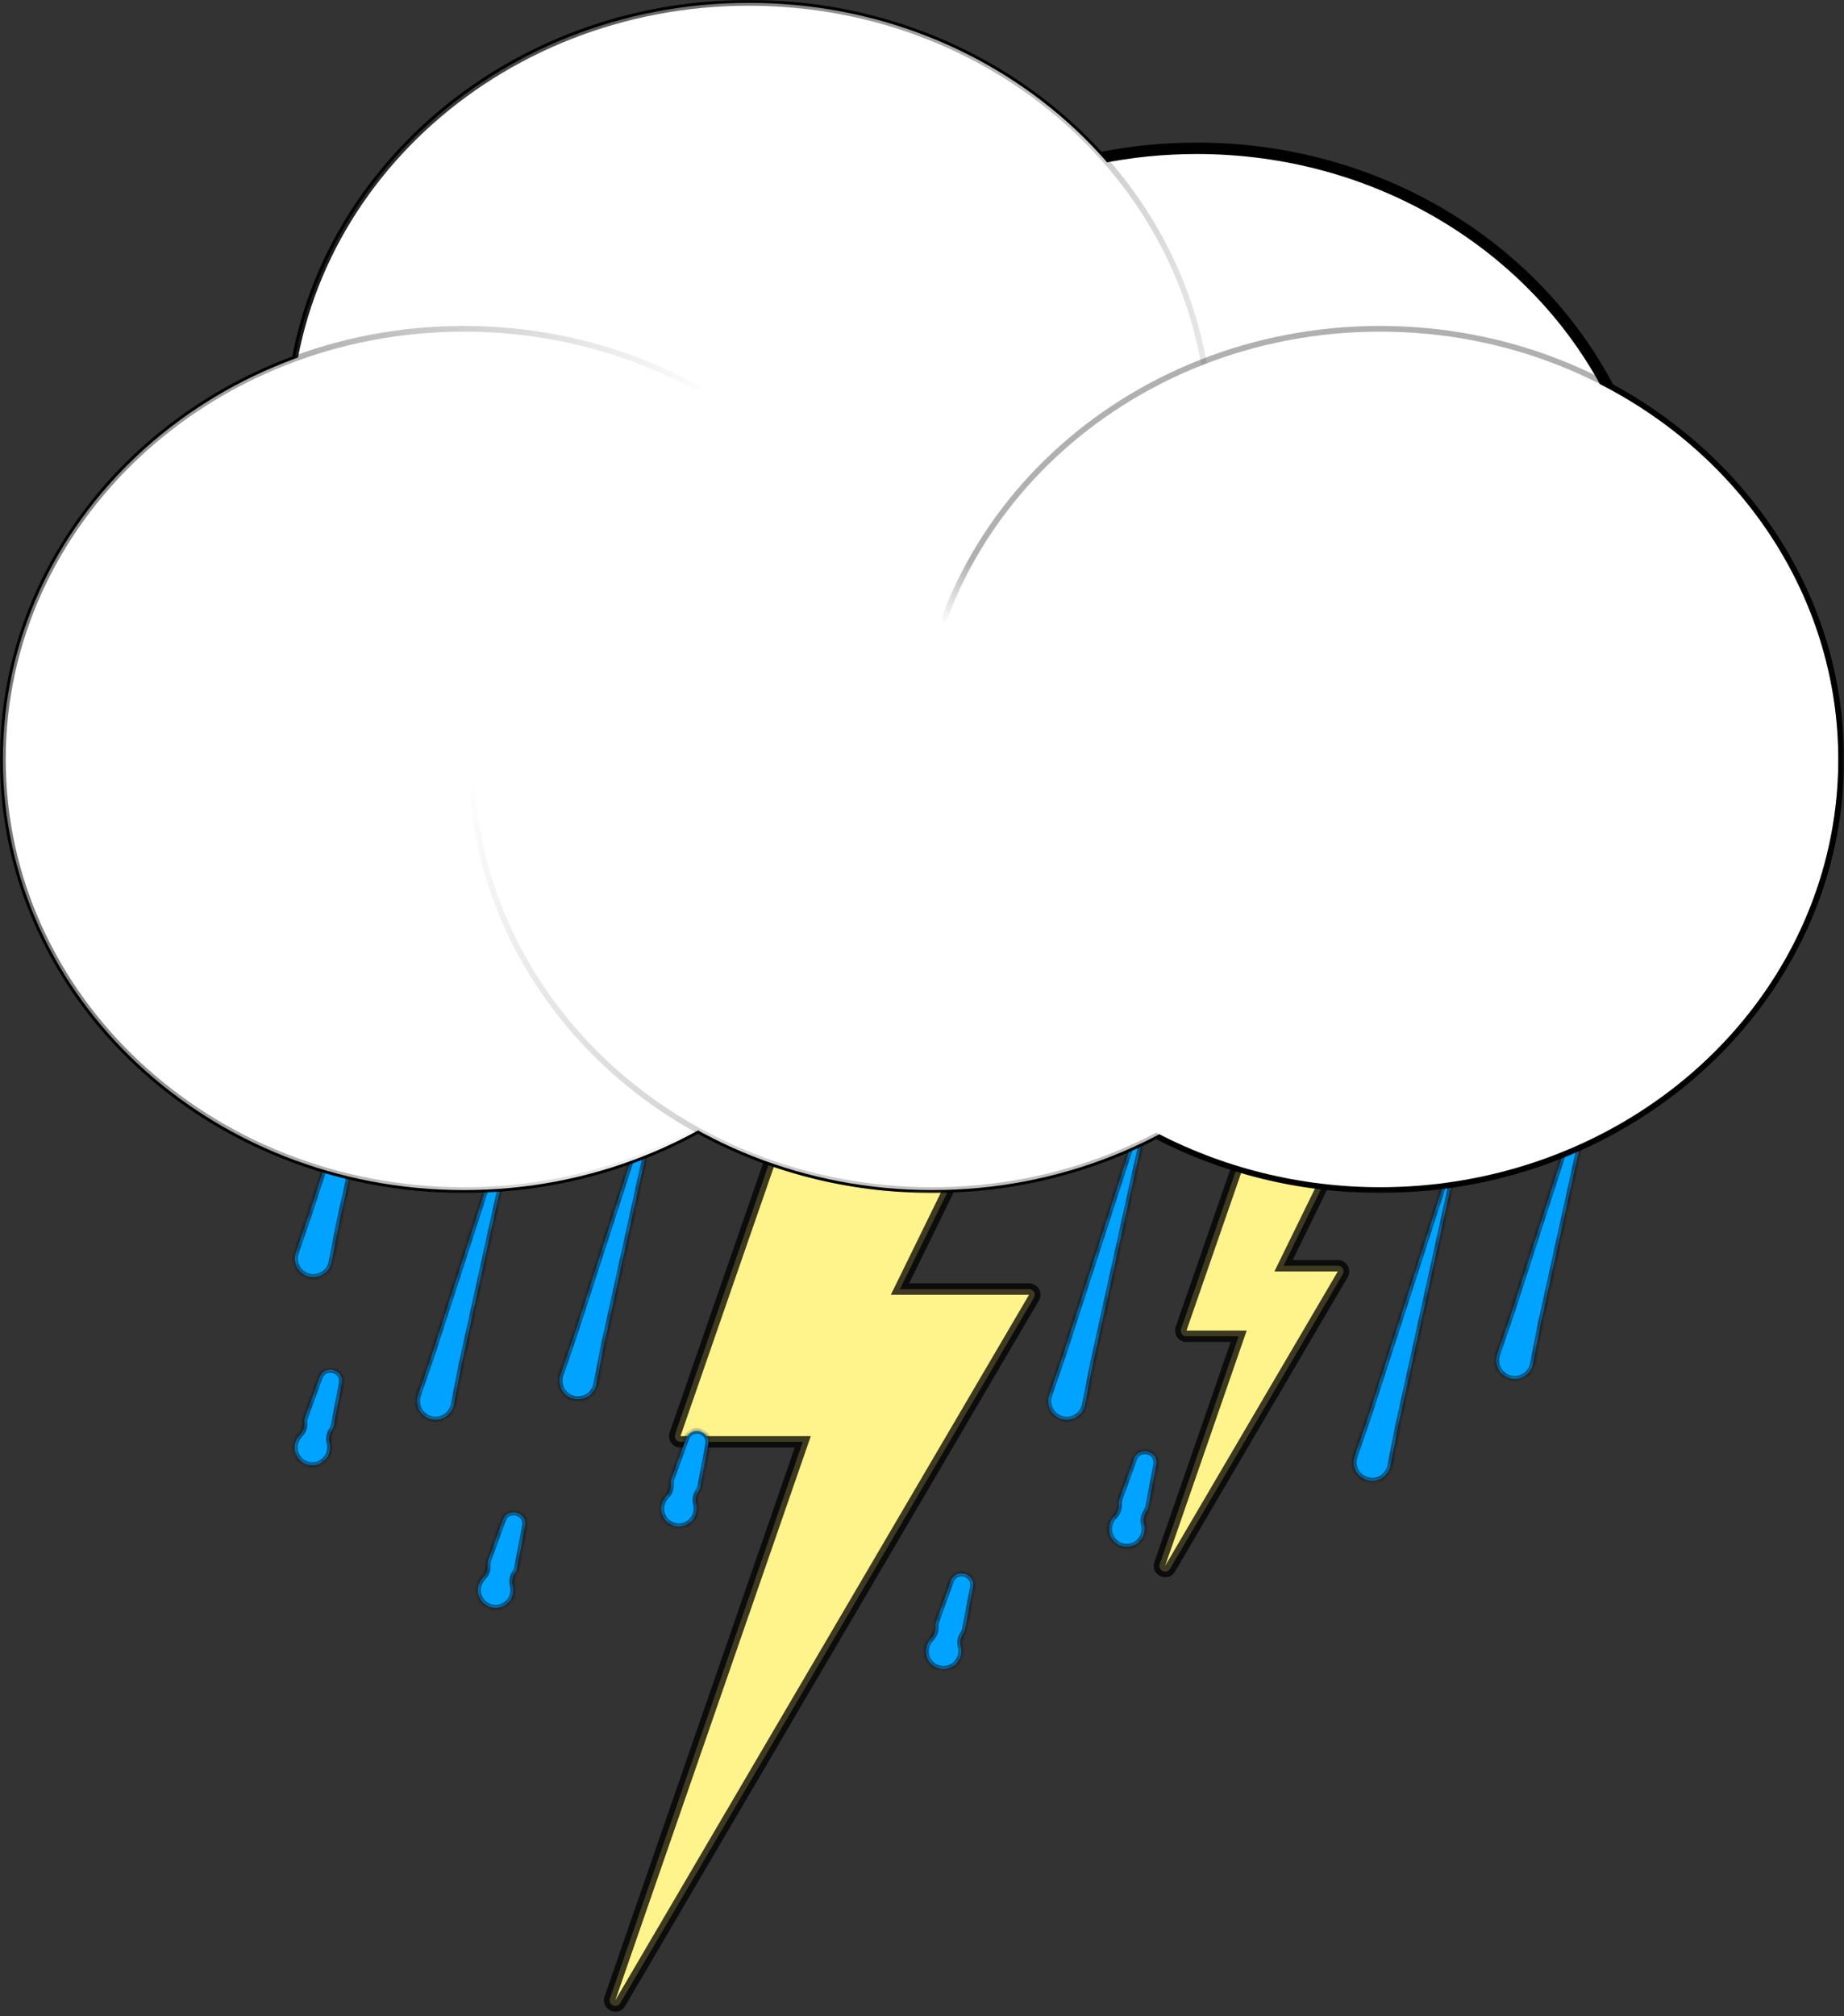 <svg width="323" height="353" viewBox="0 0 323 353" fill="none" xmlns="http://www.w3.org/2000/svg">
<rect x="0" y="0" width="323" height="353" fill="#333333" stroke="none"/>
<mask id="path-1-outside-1_38_995" maskUnits="userSpaceOnUse" x="201.088" y="192.6" width="38" height="84" fill="black">
<rect fill="white" x="201.088" y="192.6" width="38" height="84"/>
<path fill-rule="evenodd" clip-rule="evenodd" d="M221.14 193.6C220.714 193.6 220.334 193.87 220.195 194.272L206.884 232.638C206.659 233.288 207.141 233.966 207.829 233.966H216.968L203.15 273.825C202.754 274.967 204.346 275.701 204.957 274.659L235.197 223.115C235.588 222.448 235.107 221.609 234.334 221.609L224.833 221.609L237.846 195.04C238.172 194.375 237.688 193.6 236.948 193.6H221.14Z"/>
</mask>
<path fill-rule="evenodd" clip-rule="evenodd" d="M221.14 193.6C220.714 193.6 220.334 193.87 220.195 194.272L206.884 232.638C206.659 233.288 207.141 233.966 207.829 233.966H216.968L203.15 273.825C202.754 274.967 204.346 275.701 204.957 274.659L235.197 223.115C235.588 222.448 235.107 221.609 234.334 221.609L224.833 221.609L237.846 195.04C238.172 194.375 237.688 193.6 236.948 193.6H221.14Z" fill="#FFF48C"/>
<path d="M220.195 194.272L221.14 194.6L221.14 194.6L220.195 194.272ZM206.884 232.638L207.829 232.966L207.829 232.966L206.884 232.638ZM216.968 233.966L217.913 234.293L218.373 232.966H216.968V233.966ZM203.15 273.825L202.205 273.498L202.205 273.498L203.15 273.825ZM204.957 274.659L204.095 274.153L204.095 274.153L204.957 274.659ZM235.197 223.115L234.334 222.609L234.334 222.609L235.197 223.115ZM234.334 221.609L234.334 222.609H234.334V221.609ZM224.833 221.609L223.935 221.169L223.23 222.609L224.833 222.609L224.833 221.609ZM237.846 195.04L236.948 194.6L236.948 194.6L237.846 195.04ZM221.14 194.6L221.14 194.6V192.6C220.288 192.6 219.529 193.14 219.25 193.944L221.14 194.6ZM207.829 232.966L221.14 194.6L219.25 193.944L205.939 232.31L207.829 232.966ZM207.829 232.966L207.829 232.966L205.939 232.31C205.489 233.61 206.454 234.966 207.829 234.966V232.966ZM216.968 232.966H207.829V234.966H216.968V232.966ZM204.095 274.153L217.913 234.293L216.023 233.638L202.205 273.498L204.095 274.153ZM204.095 274.153C204.087 274.166 204.082 274.173 204.08 274.175C204.077 274.178 204.078 274.177 204.081 274.175C204.084 274.173 204.088 274.17 204.093 274.167C204.099 274.164 204.104 274.163 204.109 274.161C204.118 274.159 204.121 274.16 204.117 274.16C204.113 274.159 204.105 274.158 204.095 274.153C204.085 274.149 204.079 274.143 204.076 274.141C204.073 274.138 204.076 274.14 204.08 274.148C204.082 274.152 204.084 274.158 204.085 274.163C204.087 274.169 204.087 274.174 204.088 274.178C204.088 274.182 204.087 274.182 204.088 274.179C204.088 274.176 204.09 274.167 204.095 274.153L202.205 273.498C201.414 275.781 204.597 277.249 205.82 275.165L204.095 274.153ZM234.334 222.609L204.095 274.153L205.82 275.165L236.059 223.621L234.334 222.609ZM234.334 222.609L234.334 222.609L236.059 223.621C236.841 222.288 235.88 220.609 234.334 220.609V222.609ZM224.833 222.609L234.334 222.609L234.334 220.609L224.833 220.609L224.833 222.609ZM236.948 194.6L223.935 221.169L225.731 222.049L238.744 195.48L236.948 194.6ZM236.948 194.6L236.948 194.6L238.744 195.48C239.395 194.151 238.428 192.6 236.948 192.6V194.6ZM221.14 194.6H236.948V192.6H221.14V194.6Z" fill="black" fill-opacity="0.76" mask="url(#path-1-outside-1_38_995)"/>
<mask id="path-3-outside-2_38_995" maskUnits="userSpaceOnUse" x="104.78" y="164.067" width="83" height="189" fill="black">
<rect fill="white" x="104.78" y="164.067" width="83" height="189"/>
<path fill-rule="evenodd" clip-rule="evenodd" d="M148.82 165.067C148.394 165.067 148.015 165.336 147.875 165.739L118.253 251.122C118.027 251.772 118.51 252.45 119.197 252.45H140.619L106.842 349.882C106.447 351.023 108.038 351.757 108.65 350.715L181.109 227.206C181.5 226.539 181.019 225.7 180.246 225.7L157.644 225.7L186.637 166.507C186.962 165.842 186.479 165.067 185.739 165.067H148.82Z"/>
</mask>
<path fill-rule="evenodd" clip-rule="evenodd" d="M148.82 165.067C148.394 165.067 148.015 165.336 147.875 165.739L118.253 251.122C118.027 251.772 118.51 252.45 119.197 252.45H140.619L106.842 349.882C106.447 351.023 108.038 351.757 108.65 350.715L181.109 227.206C181.5 226.539 181.019 225.7 180.246 225.7L157.644 225.7L186.637 166.507C186.962 165.842 186.479 165.067 185.739 165.067H148.82Z" fill="#FFF48C"/>
<path d="M147.875 165.739L146.931 165.411L146.931 165.411L147.875 165.739ZM118.253 251.122L119.197 251.45L119.197 251.45L118.253 251.122ZM140.619 252.45L141.563 252.778L142.024 251.45H140.619V252.45ZM106.842 349.882L105.897 349.554L105.897 349.554L106.842 349.882ZM108.65 350.715L107.787 350.209L107.787 350.209L108.65 350.715ZM181.109 227.206L180.246 226.7L180.246 226.7L181.109 227.206ZM180.246 225.7L180.246 226.7H180.246V225.7ZM157.644 225.7L156.746 225.26L156.041 226.7L157.644 226.7L157.644 225.7ZM186.637 166.507L187.535 166.946L187.535 166.946L186.637 166.507ZM148.82 166.067L148.82 166.067V164.067C147.968 164.067 147.21 164.606 146.931 165.411L148.82 166.067ZM119.197 251.45L148.82 166.067L146.931 165.411L117.308 250.794L119.197 251.45ZM119.197 251.45L119.197 251.45L117.308 250.794C116.857 252.094 117.822 253.45 119.197 253.45V251.45ZM140.619 251.45H119.197V253.45H140.619V251.45ZM107.787 350.209L141.563 252.778L139.674 252.122L105.897 349.554L107.787 350.209ZM107.787 350.209C107.779 350.222 107.774 350.229 107.772 350.232C107.77 350.234 107.77 350.233 107.773 350.231C107.776 350.229 107.78 350.226 107.786 350.223C107.791 350.221 107.796 350.219 107.801 350.218C107.81 350.215 107.813 350.216 107.809 350.216C107.805 350.215 107.797 350.214 107.787 350.209C107.777 350.205 107.771 350.2 107.768 350.197C107.765 350.194 107.768 350.196 107.772 350.204C107.774 350.209 107.776 350.214 107.777 350.219C107.779 350.225 107.78 350.23 107.78 350.234C107.78 350.238 107.78 350.239 107.78 350.235C107.781 350.232 107.782 350.223 107.787 350.209L105.897 349.554C105.106 351.837 108.29 353.305 109.512 351.221L107.787 350.209ZM180.246 226.7L107.787 350.209L109.512 351.221L181.971 227.712L180.246 226.7ZM180.246 226.7L180.246 226.7L181.971 227.712C182.753 226.379 181.792 224.7 180.246 224.7V226.7ZM157.644 226.7L180.246 226.7L180.246 224.7L157.644 224.7L157.644 226.7ZM185.739 166.067L156.746 225.26L158.542 226.14L187.535 166.946L185.739 166.067ZM185.739 166.067L185.739 166.067L187.535 166.946C188.186 165.618 187.218 164.067 185.739 164.067V166.067ZM148.82 166.067H185.739V164.067H148.82V166.067Z" fill="black" fill-opacity="0.76" mask="url(#path-3-outside-2_38_995)"/>
<mask id="path-5-inside-3_38_995" fill="white">
<path fill-rule="evenodd" clip-rule="evenodd" d="M75.824 236.733L92.982 183.787L81.006 238.14C80.985 238.237 80.958 238.333 80.927 238.425L79.468 245.933C79.11 247.773 77.267 248.925 75.457 248.44C73.646 247.954 72.626 246.036 73.236 244.264L75.789 236.85C75.8 236.811 75.812 236.772 75.824 236.733Z"/>
</mask>
<path fill-rule="evenodd" clip-rule="evenodd" d="M75.824 236.733L92.982 183.787L81.006 238.14C80.985 238.237 80.958 238.333 80.927 238.425L79.468 245.933C79.11 247.773 77.267 248.925 75.457 248.44C73.646 247.954 72.626 246.036 73.236 244.264L75.789 236.85C75.8 236.811 75.812 236.772 75.824 236.733Z" fill="#00A3FF"/>
<path d="M92.982 183.787L92.506 183.633L93.47 183.895L92.982 183.787ZM75.824 236.733L76.3 236.887L76.3 236.887L75.824 236.733ZM81.006 238.14L80.518 238.032L80.518 238.032L81.006 238.14ZM80.927 238.425L80.436 238.33L80.442 238.297L80.453 238.265L80.927 238.425ZM79.468 245.933L79.958 246.029L79.958 246.029L79.468 245.933ZM73.236 244.264L72.764 244.101L72.764 244.101L73.236 244.264ZM75.789 236.85L76.271 236.983L76.267 236.998L76.262 237.013L75.789 236.85ZM93.458 183.942L76.3 236.887L75.349 236.578L92.506 183.633L93.458 183.942ZM80.518 238.032L92.494 183.68L93.47 183.895L81.495 238.247L80.518 238.032ZM80.453 238.265C80.479 238.19 80.5 238.112 80.518 238.032L81.495 238.247C81.469 238.363 81.438 238.476 81.4 238.585L80.453 238.265ZM78.977 245.838L80.436 238.33L81.418 238.521L79.958 246.029L78.977 245.838ZM75.586 247.957C77.117 248.367 78.674 247.393 78.977 245.838L79.958 246.029C79.545 248.153 77.418 249.483 75.327 248.922L75.586 247.957ZM73.709 244.426C73.193 245.925 74.055 247.546 75.586 247.957L75.327 248.922C73.237 248.362 72.059 246.147 72.764 244.101L73.709 244.426ZM76.262 237.013L73.709 244.426L72.764 244.101L75.317 236.687L76.262 237.013ZM76.3 236.887C76.29 236.919 76.28 236.951 76.271 236.983L75.307 236.717C75.32 236.671 75.334 236.625 75.349 236.578L76.3 236.887Z" fill="black" fill-opacity="0.68" mask="url(#path-5-inside-3_38_995)"/>
<mask id="path-7-inside-4_38_995" fill="white">
<path fill-rule="evenodd" clip-rule="evenodd" d="M264.858 229.599L282.015 176.654L270.04 231.006C270.018 231.104 269.991 231.199 269.96 231.292L268.501 238.8C268.143 240.64 266.301 241.791 264.49 241.306C262.679 240.821 261.659 238.903 262.27 237.13L264.823 229.716C264.833 229.677 264.845 229.638 264.858 229.599Z"/>
</mask>
<path fill-rule="evenodd" clip-rule="evenodd" d="M264.858 229.599L282.015 176.654L270.04 231.006C270.018 231.104 269.991 231.199 269.96 231.292L268.501 238.8C268.143 240.64 266.301 241.791 264.49 241.306C262.679 240.821 261.659 238.903 262.27 237.13L264.823 229.716C264.833 229.677 264.845 229.638 264.858 229.599Z" fill="#00A3FF"/>
<path d="M282.015 176.654L281.54 176.5L282.504 176.762L282.015 176.654ZM264.858 229.599L264.382 229.445L264.382 229.445L264.858 229.599ZM270.04 231.006L269.551 230.899L269.551 230.899L270.04 231.006ZM269.96 231.292L269.469 231.197L269.476 231.164L269.486 231.132L269.96 231.292ZM268.501 238.8L268.01 238.704L268.01 238.704L268.501 238.8ZM262.27 237.13L262.742 237.293L262.742 237.293L262.27 237.13ZM264.823 229.716L265.305 229.849L265.3 229.864L265.295 229.879L264.823 229.716ZM282.491 176.808L265.333 229.753L264.382 229.445L281.54 176.5L282.491 176.808ZM269.551 230.899L281.527 176.546L282.504 176.762L270.528 231.114L269.551 230.899ZM269.486 231.132C269.512 231.056 269.534 230.979 269.551 230.899L270.528 231.114C270.502 231.229 270.471 231.342 270.434 231.452L269.486 231.132ZM268.01 238.704L269.469 231.197L270.451 231.387L268.992 238.895L268.01 238.704ZM264.619 240.823C266.15 241.233 267.708 240.26 268.01 238.704L268.992 238.895C268.579 241.02 266.451 242.349 264.361 241.789L264.619 240.823ZM262.742 237.293C262.227 238.791 263.089 240.413 264.619 240.823L264.361 241.789C262.27 241.229 261.092 239.014 261.797 236.967L262.742 237.293ZM265.295 229.879L262.742 237.293L261.797 236.967L264.35 229.554L265.295 229.879ZM265.333 229.753C265.323 229.785 265.313 229.817 265.305 229.849L264.341 229.584C264.353 229.537 264.367 229.491 264.382 229.445L265.333 229.753Z" fill="black" fill-opacity="0.68" mask="url(#path-7-inside-4_38_995)"/>
<mask id="path-9-inside-5_38_995" fill="white">
<path fill-rule="evenodd" clip-rule="evenodd" d="M54.424 211.766L71.582 158.821L59.606 213.173C59.585 213.271 59.558 213.366 59.527 213.459L58.068 220.967C57.71 222.807 55.867 223.958 54.057 223.473C52.246 222.988 51.226 221.069 51.836 219.297L54.389 211.884C54.4 211.844 54.412 211.805 54.424 211.766Z"/>
</mask>
<path fill-rule="evenodd" clip-rule="evenodd" d="M54.424 211.766L71.582 158.821L59.606 213.173C59.585 213.271 59.558 213.366 59.527 213.459L58.068 220.967C57.71 222.807 55.867 223.958 54.057 223.473C52.246 222.988 51.226 221.069 51.836 219.297L54.389 211.884C54.4 211.844 54.412 211.805 54.424 211.766Z" fill="#00A3FF"/>
<path d="M71.582 158.821L71.106 158.667L72.07 158.928L71.582 158.821ZM54.424 211.766L53.949 211.612L53.949 211.612L54.424 211.766ZM59.606 213.173L60.094 213.281L60.094 213.281L59.606 213.173ZM59.527 213.459L59.036 213.363L59.042 213.33L59.053 213.299L59.527 213.459ZM58.068 220.967L57.577 220.871L57.577 220.871L58.068 220.967ZM51.836 219.297L52.309 219.46L51.836 219.297ZM54.389 211.884L54.871 212.016L54.867 212.032L54.862 212.046L54.389 211.884ZM72.058 158.975L54.9 211.92L53.949 211.612L71.106 158.667L72.058 158.975ZM59.118 213.065L71.094 158.713L72.07 158.928L60.094 213.281L59.118 213.065ZM59.053 213.299C59.079 213.223 59.1 213.145 59.118 213.065L60.094 213.281C60.069 213.396 60.038 213.509 60.001 213.619L59.053 213.299ZM57.577 220.871L59.036 213.363L60.018 213.554L58.558 221.062L57.577 220.871ZM54.186 222.99C55.717 223.4 57.274 222.427 57.577 220.871L58.558 221.062C58.145 223.187 56.018 224.516 53.927 223.956L54.186 222.99ZM52.309 219.46C51.793 220.958 52.655 222.58 54.186 222.99L53.927 223.956C51.837 223.396 50.659 221.181 51.364 219.134L52.309 219.46ZM54.862 212.046L52.309 219.46L51.364 219.134L53.916 211.721L54.862 212.046ZM54.9 211.92C54.89 211.952 54.88 211.984 54.871 212.016L53.907 211.751C53.92 211.705 53.934 211.658 53.949 211.612L54.9 211.92Z" fill="black" fill-opacity="0.68" mask="url(#path-9-inside-5_38_995)"/>
<mask id="path-11-inside-6_38_995" fill="white">
<path fill-rule="evenodd" clip-rule="evenodd" d="M239.891 247.433L257.049 194.487L245.073 248.84C245.051 248.937 245.025 249.033 244.993 249.125L243.534 256.633C243.176 258.473 241.334 259.625 239.523 259.139C237.713 258.654 236.693 256.736 237.303 254.964L239.856 247.55C239.867 247.511 239.878 247.472 239.891 247.433Z"/>
</mask>
<path fill-rule="evenodd" clip-rule="evenodd" d="M239.891 247.433L257.049 194.487L245.073 248.84C245.051 248.937 245.025 249.033 244.993 249.125L243.534 256.633C243.176 258.473 241.334 259.625 239.523 259.139C237.713 258.654 236.693 256.736 237.303 254.964L239.856 247.55C239.867 247.511 239.878 247.472 239.891 247.433Z" fill="#00A3FF"/>
<path d="M257.049 194.487L256.573 194.333L257.537 194.595L257.049 194.487ZM239.891 247.433L240.367 247.587L240.367 247.587L239.891 247.433ZM245.073 248.84L245.561 248.947L245.561 248.947L245.073 248.84ZM244.993 249.125L244.503 249.03L244.509 248.997L244.52 248.965L244.993 249.125ZM243.534 256.633L244.025 256.729L243.534 256.633ZM237.303 254.964L236.83 254.801L236.83 254.801L237.303 254.964ZM239.856 247.55L240.338 247.683L240.334 247.698L240.329 247.713L239.856 247.55ZM257.524 194.642L240.367 247.587L239.415 247.278L256.573 194.333L257.524 194.642ZM244.585 248.732L256.56 194.38L257.537 194.595L245.561 248.947L244.585 248.732ZM244.52 248.965C244.545 248.89 244.567 248.812 244.585 248.732L245.561 248.947C245.536 249.063 245.504 249.176 245.467 249.285L244.52 248.965ZM243.043 256.538L244.503 249.03L245.484 249.221L244.025 256.729L243.043 256.538ZM239.653 258.656C241.183 259.067 242.741 258.093 243.043 256.538L244.025 256.729C243.612 258.853 241.485 260.183 239.394 259.622L239.653 258.656ZM237.776 255.126C237.26 256.625 238.122 258.246 239.653 258.656L239.394 259.622C237.303 259.062 236.126 256.847 236.83 254.801L237.776 255.126ZM240.329 247.713L237.776 255.126L236.83 254.801L239.383 247.387L240.329 247.713ZM240.367 247.587C240.356 247.619 240.347 247.651 240.338 247.683L239.374 247.417C239.387 247.371 239.4 247.325 239.415 247.278L240.367 247.587Z" fill="black" fill-opacity="0.68" mask="url(#path-11-inside-6_38_995)"/>
<mask id="path-13-inside-7_38_995" fill="white">
<path fill-rule="evenodd" clip-rule="evenodd" d="M186.391 236.733L203.549 183.787L191.573 238.14C191.551 238.237 191.525 238.333 191.493 238.425L190.034 245.933C189.676 247.773 187.834 248.925 186.023 248.44C184.213 247.954 183.193 246.036 183.803 244.264L186.356 236.85C186.367 236.811 186.378 236.772 186.391 236.733Z"/>
</mask>
<path fill-rule="evenodd" clip-rule="evenodd" d="M186.391 236.733L203.549 183.787L191.573 238.14C191.551 238.237 191.525 238.333 191.493 238.425L190.034 245.933C189.676 247.773 187.834 248.925 186.023 248.44C184.213 247.954 183.193 246.036 183.803 244.264L186.356 236.85C186.367 236.811 186.378 236.772 186.391 236.733Z" fill="#00A3FF"/>
<path d="M203.549 183.787L203.073 183.633L204.037 183.895L203.549 183.787ZM186.391 236.733L185.915 236.578L185.915 236.578L186.391 236.733ZM191.573 238.14L191.085 238.032L191.085 238.032L191.573 238.14ZM191.493 238.425L191.003 238.33L191.009 238.297L191.02 238.265L191.493 238.425ZM190.034 245.933L189.543 245.838L189.543 245.838L190.034 245.933ZM183.803 244.264L183.33 244.101L183.33 244.101L183.803 244.264ZM186.356 236.85L186.838 236.983L186.834 236.998L186.829 237.013L186.356 236.85ZM204.024 183.942L186.867 236.887L185.915 236.578L203.073 183.633L204.024 183.942ZM191.085 238.032L203.06 183.68L204.037 183.895L192.061 238.247L191.085 238.032ZM191.02 238.265C191.045 238.19 191.067 238.112 191.085 238.032L192.061 238.247C192.036 238.363 192.004 238.476 191.967 238.585L191.02 238.265ZM189.543 245.838L191.003 238.33L191.984 238.521L190.525 246.029L189.543 245.838ZM186.153 247.957C187.683 248.367 189.241 247.393 189.543 245.838L190.525 246.029C190.112 248.153 187.985 249.483 185.894 248.922L186.153 247.957ZM184.276 244.426C183.76 245.925 184.622 247.546 186.153 247.957L185.894 248.922C183.803 248.362 182.626 246.147 183.33 244.101L184.276 244.426ZM186.829 237.013L184.276 244.426L183.33 244.101L185.883 236.687L186.829 237.013ZM186.867 236.887C186.856 236.919 186.847 236.951 186.838 236.983L185.874 236.717C185.887 236.671 185.9 236.625 185.915 236.578L186.867 236.887Z" fill="black" fill-opacity="0.68" mask="url(#path-13-inside-7_38_995)"/>
<mask id="path-15-inside-8_38_995" fill="white">
<path fill-rule="evenodd" clip-rule="evenodd" d="M100.791 233.166L117.949 180.221L105.973 234.573C105.951 234.671 105.925 234.766 105.893 234.859L104.434 242.367C104.076 244.207 102.234 245.358 100.423 244.873C98.613 244.388 97.593 242.469 98.203 240.697L100.756 233.283C100.767 233.244 100.778 233.205 100.791 233.166Z"/>
</mask>
<path fill-rule="evenodd" clip-rule="evenodd" d="M100.791 233.166L117.949 180.221L105.973 234.573C105.951 234.671 105.925 234.766 105.893 234.859L104.434 242.367C104.076 244.207 102.234 245.358 100.423 244.873C98.613 244.388 97.593 242.469 98.203 240.697L100.756 233.283C100.767 233.244 100.778 233.205 100.791 233.166Z" fill="#00A3FF"/>
<path d="M117.949 180.221L117.473 180.067L118.437 180.328L117.949 180.221ZM100.791 233.166L100.315 233.012L100.315 233.012L100.791 233.166ZM105.973 234.573L105.485 234.465L105.485 234.465L105.973 234.573ZM105.893 234.859L105.403 234.763L105.409 234.73L105.42 234.699L105.893 234.859ZM104.434 242.367L104.925 242.462L104.925 242.462L104.434 242.367ZM98.203 240.697L98.676 240.86L98.676 240.86L98.203 240.697ZM100.756 233.283L101.238 233.416L101.234 233.431L101.229 233.446L100.756 233.283ZM118.424 180.375L101.267 233.32L100.315 233.012L117.473 180.067L118.424 180.375ZM105.485 234.465L117.46 180.113L118.437 180.328L106.461 234.681L105.485 234.465ZM105.42 234.699C105.445 234.623 105.467 234.545 105.485 234.465L106.461 234.681C106.436 234.796 106.404 234.909 106.367 235.019L105.42 234.699ZM103.943 242.271L105.403 234.763L106.384 234.954L104.925 242.462L103.943 242.271ZM100.553 244.39C102.083 244.8 103.641 243.827 103.943 242.271L104.925 242.462C104.512 244.587 102.385 245.916 100.294 245.356L100.553 244.39ZM98.676 240.86C98.16 242.358 99.022 243.98 100.553 244.39L100.294 245.356C98.203 244.796 97.026 242.581 97.73 240.534L98.676 240.86ZM101.229 233.446L98.676 240.86L97.73 240.534L100.283 233.12L101.229 233.446ZM101.267 233.32C101.256 233.352 101.247 233.384 101.238 233.416L100.274 233.15C100.287 233.104 100.3 233.058 100.315 233.012L101.267 233.32Z" fill="black" fill-opacity="0.68" mask="url(#path-15-inside-8_38_995)"/>
<mask id="path-17-inside-9_38_995" fill="white">
<path fill-rule="evenodd" clip-rule="evenodd" d="M198.668 255.419C199.508 253.108 202.969 254.056 202.514 256.472L201.143 263.743C201.073 264.113 200.929 264.449 200.729 264.738C200.34 265.3 200.172 266.161 200.356 266.819C200.468 267.221 200.5 267.67 200.428 268.161C200.162 269.987 198.362 271.172 196.579 270.695C194.796 270.217 193.829 268.291 194.512 266.576C194.699 266.107 194.956 265.73 195.26 265.436C195.752 264.961 196.043 264.133 195.992 263.452C195.966 263.097 196.013 262.731 196.142 262.373L198.668 255.419Z"/>
</mask>
<path fill-rule="evenodd" clip-rule="evenodd" d="M198.668 255.419C199.508 253.108 202.969 254.056 202.514 256.472L201.143 263.743C201.073 264.113 200.929 264.449 200.729 264.738C200.34 265.3 200.172 266.161 200.356 266.819C200.468 267.221 200.5 267.67 200.428 268.161C200.162 269.987 198.362 271.172 196.579 270.695C194.796 270.217 193.829 268.291 194.512 266.576C194.699 266.107 194.956 265.73 195.26 265.436C195.752 264.961 196.043 264.133 195.992 263.452C195.966 263.097 196.013 262.731 196.142 262.373L198.668 255.419Z" fill="#00A3FF"/>
<path d="M202.514 256.472L202.022 256.38L202.022 256.38L202.514 256.472ZM198.668 255.419L198.199 255.248L198.199 255.248L198.668 255.419ZM201.143 263.743L201.634 263.835L201.634 263.835L201.143 263.743ZM200.428 268.161L199.933 268.089L200.428 268.161ZM194.512 266.576L194.977 266.761L194.977 266.761L194.512 266.576ZM196.142 262.373L195.673 262.202L195.673 262.202L196.142 262.373ZM195.26 265.436L195.608 265.795L195.26 265.436ZM200.729 264.738L201.14 265.023L200.729 264.738ZM202.022 256.38C202.364 254.567 199.768 253.856 199.138 255.59L198.199 255.248C199.248 252.359 203.574 253.544 203.005 256.565L202.022 256.38ZM200.652 263.65L202.022 256.38L203.005 256.565L201.634 263.835L200.652 263.65ZM200.317 264.454C200.478 264.221 200.595 263.95 200.652 263.65L201.634 263.835C201.551 264.275 201.379 264.676 201.14 265.023L200.317 264.454ZM199.933 268.089C199.995 267.663 199.966 267.284 199.874 266.954L200.837 266.685C200.969 267.157 201.004 267.677 200.923 268.233L199.933 268.089ZM196.708 270.212C198.202 270.612 199.71 269.619 199.933 268.089L200.923 268.233C200.614 270.356 198.521 271.733 196.449 271.178L196.708 270.212ZM194.977 266.761C194.405 268.197 195.215 269.811 196.708 270.212L196.449 271.178C194.378 270.622 193.254 268.384 194.048 266.391L194.977 266.761ZM195.608 265.795C195.357 266.037 195.138 266.355 194.977 266.761L194.048 266.391C194.259 265.86 194.555 265.422 194.913 265.076L195.608 265.795ZM196.612 262.544C196.507 262.834 196.47 263.129 196.491 263.415L195.494 263.488C195.462 263.065 195.518 262.628 195.673 262.202L196.612 262.544ZM199.138 255.59L196.612 262.544L195.673 262.202L198.199 255.248L199.138 255.59ZM194.913 265.076C195.29 264.712 195.534 264.033 195.494 263.488L196.491 263.415C196.551 264.233 196.214 265.209 195.608 265.795L194.913 265.076ZM201.14 265.023C200.83 265.472 200.697 266.181 200.837 266.685L199.874 266.954C199.648 266.142 199.851 265.129 200.317 264.454L201.14 265.023Z" fill="black" fill-opacity="0.68" mask="url(#path-17-inside-9_38_995)"/>
<mask id="path-19-inside-10_38_995" fill="white">
<path fill-rule="evenodd" clip-rule="evenodd" d="M166.568 276.819C167.408 274.508 170.869 275.456 170.414 277.872L169.043 285.143C168.973 285.513 168.829 285.849 168.629 286.138C168.241 286.701 168.072 287.561 168.256 288.219C168.368 288.621 168.4 289.07 168.328 289.561C168.062 291.387 166.262 292.572 164.479 292.095C162.696 291.617 161.73 289.691 162.412 287.976C162.599 287.507 162.856 287.13 163.16 286.836C163.652 286.361 163.943 285.533 163.892 284.852C163.866 284.497 163.913 284.131 164.042 283.773L166.568 276.819Z"/>
</mask>
<path fill-rule="evenodd" clip-rule="evenodd" d="M166.568 276.819C167.408 274.508 170.869 275.456 170.414 277.872L169.043 285.143C168.973 285.513 168.829 285.849 168.629 286.138C168.241 286.701 168.072 287.561 168.256 288.219C168.368 288.621 168.4 289.07 168.328 289.561C168.062 291.387 166.262 292.572 164.479 292.095C162.696 291.617 161.73 289.691 162.412 287.976C162.599 287.507 162.856 287.13 163.16 286.836C163.652 286.361 163.943 285.533 163.892 284.852C163.866 284.497 163.913 284.131 164.042 283.773L166.568 276.819Z" fill="#00A3FF"/>
<path d="M170.414 277.872L169.922 277.78L169.922 277.78L170.414 277.872ZM166.568 276.819L167.038 276.99L167.038 276.99L166.568 276.819ZM169.043 285.143L169.534 285.235L169.534 285.235L169.043 285.143ZM168.328 289.561L168.823 289.633L168.328 289.561ZM162.412 287.976L161.948 287.791L161.948 287.791L162.412 287.976ZM164.042 283.773L163.573 283.602L163.573 283.602L164.042 283.773ZM163.16 286.836L163.508 287.195L163.16 286.836ZM163.892 284.852L164.391 284.815L163.892 284.852ZM168.629 286.138L169.04 286.423L168.629 286.138ZM168.256 288.219L168.738 288.085L168.256 288.219ZM169.922 277.78C170.264 275.967 167.668 275.256 167.038 276.99L166.099 276.648C167.148 273.759 171.474 274.944 170.905 277.965L169.922 277.78ZM168.552 285.05L169.922 277.78L170.905 277.965L169.534 285.235L168.552 285.05ZM168.217 285.854C168.378 285.621 168.495 285.35 168.552 285.05L169.534 285.235C169.451 285.675 169.279 286.076 169.04 286.423L168.217 285.854ZM167.833 289.489C167.895 289.063 167.866 288.684 167.774 288.354L168.738 288.085C168.869 288.557 168.904 289.077 168.823 289.633L167.833 289.489ZM164.608 291.612C166.102 292.012 167.61 291.019 167.833 289.489L168.823 289.633C168.514 291.756 166.421 293.133 164.349 292.578L164.608 291.612ZM162.877 288.161C162.305 289.597 163.115 291.211 164.608 291.612L164.349 292.578C162.278 292.022 161.154 289.784 161.948 287.791L162.877 288.161ZM163.508 287.195C163.257 287.437 163.038 287.755 162.877 288.161L161.948 287.791C162.159 287.26 162.455 286.822 162.813 286.476L163.508 287.195ZM164.512 283.944C164.407 284.234 164.37 284.529 164.391 284.815L163.394 284.888C163.362 284.465 163.418 284.028 163.573 283.602L164.512 283.944ZM167.038 276.99L164.512 283.944L163.573 283.602L166.099 276.648L167.038 276.99ZM162.813 286.476C163.19 286.112 163.434 285.433 163.394 284.888L164.391 284.815C164.451 285.633 164.114 286.609 163.508 287.195L162.813 286.476ZM169.04 286.423C168.73 286.872 168.597 287.581 168.738 288.085L167.774 288.354C167.548 287.542 167.751 286.529 168.217 285.854L169.04 286.423Z" fill="black" fill-opacity="0.68" mask="url(#path-19-inside-10_38_995)"/>
<mask id="path-21-inside-11_38_995" fill="white">
<path fill-rule="evenodd" clip-rule="evenodd" d="M88.102 266.119C88.941 263.808 92.403 264.756 91.947 267.172L90.576 274.443C90.507 274.813 90.362 275.149 90.162 275.438C89.774 276.001 89.606 276.861 89.789 277.519C89.901 277.921 89.933 278.37 89.861 278.861C89.595 280.687 87.795 281.872 86.012 281.395C84.229 280.917 83.263 278.991 83.945 277.276C84.132 276.807 84.39 276.43 84.694 276.136C85.185 275.661 85.476 274.833 85.426 274.152C85.399 273.797 85.446 273.431 85.576 273.073L88.102 266.119Z"/>
</mask>
<path fill-rule="evenodd" clip-rule="evenodd" d="M88.102 266.119C88.941 263.808 92.403 264.756 91.947 267.172L90.576 274.443C90.507 274.813 90.362 275.149 90.162 275.438C89.774 276.001 89.606 276.861 89.789 277.519C89.901 277.921 89.933 278.37 89.861 278.861C89.595 280.687 87.795 281.872 86.012 281.395C84.229 280.917 83.263 278.991 83.945 277.276C84.132 276.807 84.39 276.43 84.694 276.136C85.185 275.661 85.476 274.833 85.426 274.152C85.399 273.797 85.446 273.431 85.576 273.073L88.102 266.119Z" fill="#00A3FF"/>
<path d="M91.947 267.172L92.438 267.265L92.438 267.265L91.947 267.172ZM88.102 266.119L87.632 265.948L87.632 265.948L88.102 266.119ZM90.576 274.443L91.068 274.535L91.068 274.535L90.576 274.443ZM89.861 278.861L90.356 278.933L89.861 278.861ZM83.945 277.276L83.481 277.091L83.481 277.091L83.945 277.276ZM85.576 273.073L85.106 272.902L85.106 272.902L85.576 273.073ZM85.426 274.152L85.924 274.115L85.426 274.152ZM91.456 267.08C91.797 265.267 89.201 264.556 88.572 266.29L87.632 265.948C88.681 263.059 93.008 264.244 92.438 267.265L91.456 267.08ZM90.085 274.35L91.456 267.08L92.438 267.265L91.068 274.535L90.085 274.35ZM89.751 275.154C89.912 274.921 90.028 274.65 90.085 274.35L91.068 274.535C90.985 274.975 90.813 275.376 90.573 275.723L89.751 275.154ZM89.367 278.789C89.429 278.363 89.4 277.984 89.308 277.654L90.271 277.385C90.402 277.857 90.437 278.377 90.356 278.933L89.367 278.789ZM86.142 280.912C87.635 281.312 89.144 280.319 89.367 278.789L90.356 278.933C90.047 281.056 87.955 282.433 85.883 281.878L86.142 280.912ZM84.41 277.461C83.838 278.897 84.648 280.511 86.142 280.912L85.883 281.878C83.811 281.322 82.688 279.084 83.481 277.091L84.41 277.461ZM85.041 276.495C84.791 276.737 84.572 277.055 84.41 277.461L83.481 277.091C83.692 276.56 83.989 276.122 84.346 275.776L85.041 276.495ZM86.046 273.244C85.94 273.534 85.903 273.829 85.924 274.115L84.927 274.188C84.896 273.765 84.951 273.328 85.106 272.902L86.046 273.244ZM88.572 266.29L86.046 273.244L85.106 272.902L87.632 265.948L88.572 266.29ZM84.346 275.776C84.723 275.412 84.967 274.733 84.927 274.188L85.924 274.115C85.985 274.933 85.647 275.909 85.041 276.495L84.346 275.776ZM90.573 275.723C90.263 276.172 90.13 276.881 90.271 277.385L89.308 277.654C89.081 276.842 89.285 275.829 89.751 275.154L90.573 275.723Z" fill="black" fill-opacity="0.68" mask="url(#path-21-inside-11_38_995)"/>
<mask id="path-23-inside-12_38_995" fill="white">
<path fill-rule="evenodd" clip-rule="evenodd" d="M56.002 241.152C56.841 238.841 60.303 239.789 59.847 242.206L58.476 249.476C58.407 249.846 58.262 250.182 58.062 250.472C57.674 251.034 57.506 251.895 57.689 252.553C57.801 252.954 57.833 253.404 57.761 253.894C57.495 255.721 55.695 256.906 53.912 256.428C52.129 255.95 51.163 254.024 51.846 252.309C52.032 251.841 52.29 251.463 52.594 251.169C53.085 250.694 53.376 249.866 53.326 249.185C53.299 248.83 53.346 248.464 53.476 248.106L56.002 241.152Z"/>
</mask>
<path fill-rule="evenodd" clip-rule="evenodd" d="M56.002 241.152C56.841 238.841 60.303 239.789 59.847 242.206L58.476 249.476C58.407 249.846 58.262 250.182 58.062 250.472C57.674 251.034 57.506 251.895 57.689 252.553C57.801 252.954 57.833 253.404 57.761 253.894C57.495 255.721 55.695 256.906 53.912 256.428C52.129 255.95 51.163 254.024 51.846 252.309C52.032 251.841 52.29 251.463 52.594 251.169C53.085 250.694 53.376 249.866 53.326 249.185C53.299 248.83 53.346 248.464 53.476 248.106L56.002 241.152Z" fill="#00A3FF"/>
<path d="M59.847 242.206L59.356 242.113L59.356 242.113L59.847 242.206ZM56.002 241.152L56.472 241.323L56.472 241.323L56.002 241.152ZM58.476 249.476L58.968 249.569L58.968 249.569L58.476 249.476ZM57.761 253.894L58.256 253.966L57.761 253.894ZM51.846 252.309L51.381 252.124L51.381 252.124L51.846 252.309ZM53.476 248.106L53.006 247.935L53.006 247.935L53.476 248.106ZM53.326 249.185L53.824 249.148L53.326 249.185ZM59.356 242.113C59.697 240.301 57.101 239.59 56.472 241.323L55.532 240.981C56.581 238.093 60.908 239.278 60.338 242.298L59.356 242.113ZM57.985 249.383L59.356 242.113L60.338 242.298L58.968 249.569L57.985 249.383ZM57.651 250.188C57.812 249.954 57.928 249.683 57.985 249.383L58.968 249.569C58.885 250.009 58.713 250.41 58.474 250.756L57.651 250.188ZM57.267 253.822C57.329 253.397 57.3 253.018 57.208 252.687L58.171 252.418C58.302 252.891 58.337 253.41 58.256 253.966L57.267 253.822ZM54.042 255.945C55.535 256.345 57.044 255.352 57.267 253.822L58.256 253.966C57.947 256.089 55.855 257.466 53.783 256.911L54.042 255.945ZM52.31 252.494C51.738 253.931 52.548 255.545 54.042 255.945L53.783 256.911C51.711 256.356 50.588 254.117 51.381 252.124L52.31 252.494ZM52.941 251.529C52.691 251.771 52.472 252.088 52.31 252.494L51.381 252.124C51.592 251.594 51.889 251.155 52.246 250.809L52.941 251.529ZM53.946 248.277C53.84 248.567 53.803 248.863 53.824 249.148L52.827 249.222C52.796 248.798 52.851 248.361 53.006 247.935L53.946 248.277ZM56.472 241.323L53.946 248.277L53.006 247.935L55.532 240.981L56.472 241.323ZM52.246 250.809C52.623 250.445 52.867 249.767 52.827 249.222L53.824 249.148C53.885 249.966 53.547 250.943 52.941 251.529L52.246 250.809ZM58.474 250.756C58.163 251.205 58.03 251.914 58.171 252.418L57.208 252.687C56.981 251.875 57.185 250.862 57.651 250.188L58.474 250.756Z" fill="black" fill-opacity="0.68" mask="url(#path-23-inside-12_38_995)"/>
<mask id="path-25-inside-13_38_995" fill="white">
<path fill-rule="evenodd" clip-rule="evenodd" d="M120.202 251.852C121.041 249.541 124.502 250.489 124.047 252.906L122.676 260.176C122.607 260.546 122.462 260.882 122.262 261.172C121.874 261.734 121.706 262.595 121.889 263.253C122.001 263.654 122.033 264.104 121.961 264.594C121.695 266.421 119.895 267.606 118.112 267.128C116.329 266.65 115.363 264.724 116.046 263.009C116.232 262.541 116.49 262.163 116.794 261.869C117.285 261.394 117.576 260.566 117.526 259.885C117.499 259.53 117.546 259.164 117.676 258.806L120.202 251.852Z"/>
</mask>
<path fill-rule="evenodd" clip-rule="evenodd" d="M120.202 251.852C121.041 249.541 124.502 250.489 124.047 252.906L122.676 260.176C122.607 260.546 122.462 260.882 122.262 261.172C121.874 261.734 121.706 262.595 121.889 263.253C122.001 263.654 122.033 264.104 121.961 264.594C121.695 266.421 119.895 267.606 118.112 267.128C116.329 266.65 115.363 264.724 116.046 263.009C116.232 262.541 116.49 262.163 116.794 261.869C117.285 261.394 117.576 260.566 117.526 259.885C117.499 259.53 117.546 259.164 117.676 258.806L120.202 251.852Z" fill="#00A3FF"/>
<path d="M124.047 252.906L123.556 252.813L123.556 252.813L124.047 252.906ZM120.202 251.852L120.672 252.023L120.672 252.023L120.202 251.852ZM122.676 260.176L123.168 260.269L123.168 260.269L122.676 260.176ZM121.961 264.594L121.467 264.522L121.467 264.522L121.961 264.594ZM116.046 263.009L115.581 262.824L115.581 262.824L116.046 263.009ZM117.676 258.806L117.206 258.635L117.206 258.635L117.676 258.806ZM121.889 263.253L121.408 263.387L121.889 263.253ZM123.556 252.813C123.897 251.001 121.301 250.29 120.672 252.023L119.732 251.682C120.781 248.793 125.108 249.978 124.538 252.998L123.556 252.813ZM122.185 260.083L123.556 252.813L124.538 252.998L123.168 260.269L122.185 260.083ZM121.851 260.888C122.012 260.654 122.128 260.384 122.185 260.083L123.168 260.269C123.085 260.709 122.913 261.11 122.673 261.456L121.851 260.888ZM121.467 264.522C121.529 264.097 121.5 263.718 121.408 263.387L122.371 263.118C122.502 263.591 122.537 264.11 122.456 264.666L121.467 264.522ZM118.242 266.645C119.735 267.045 121.244 266.052 121.467 264.522L122.456 264.666C122.147 266.789 120.055 268.166 117.983 267.611L118.242 266.645ZM116.51 263.194C115.938 264.631 116.748 266.245 118.242 266.645L117.983 267.611C115.911 267.056 114.788 264.817 115.581 262.824L116.51 263.194ZM117.141 262.229C116.891 262.471 116.672 262.788 116.51 263.194L115.581 262.824C115.792 262.294 116.088 261.855 116.446 261.509L117.141 262.229ZM118.146 258.977C118.04 259.267 118.003 259.563 118.024 259.848L117.027 259.922C116.996 259.498 117.051 259.061 117.206 258.635L118.146 258.977ZM120.672 252.023L118.146 258.977L117.206 258.635L119.732 251.682L120.672 252.023ZM116.446 261.509C116.823 261.145 117.067 260.467 117.027 259.922L118.024 259.848C118.085 260.666 117.747 261.643 117.141 262.229L116.446 261.509ZM122.673 261.456C122.363 261.905 122.23 262.614 122.371 263.118L121.408 263.387C121.181 262.575 121.385 261.562 121.851 260.888L122.673 261.456Z" fill="black" fill-opacity="0.68" mask="url(#path-25-inside-13_38_995)"/>
<ellipse cx="81.25" cy="132.967" rx="80.25" ry="74.9" fill="white"/>
<ellipse cx="163.283" cy="132.967" rx="80.25" ry="74.9" fill="white"/>
<ellipse cx="241.75" cy="132.967" rx="80.25" ry="74.9" fill="white"/>
<ellipse cx="131.183" cy="75.9" rx="80.25" ry="74.9" fill="white"/>
<ellipse cx="209.65" cy="100.867" rx="80.25" ry="74.9" fill="white"/>
<mask id="path-32-outside-14_38_995" maskUnits="userSpaceOnUse" x="0" y="0" width="323" height="209" fill="black">
<rect fill="white" width="323" height="209"/>
<path fill-rule="evenodd" clip-rule="evenodd" d="M52.089 63.165C58.567 27.865 91.514 1 131.183 1C155.817 1 177.858 11.359 192.579 27.665C198.081 26.552 203.792 25.967 209.65 25.967C241.36 25.967 268.774 43.132 281.808 68.051C305.832 80.992 322 105.217 322 132.967C322 174.333 286.071 207.867 241.75 207.867C227.5 207.867 214.117 204.4 202.517 198.321C190.917 204.4 177.534 207.867 163.283 207.867C148.297 207.867 134.27 204.032 122.267 197.358C110.264 204.032 96.237 207.867 81.25 207.867C36.929 207.867 1 174.333 1 132.967C1 101.202 22.186 74.056 52.089 63.165Z"/>
</mask>
<path fill-rule="evenodd" clip-rule="evenodd" d="M52.089 63.165C58.567 27.865 91.514 1 131.183 1C155.817 1 177.858 11.359 192.579 27.665C198.081 26.552 203.792 25.967 209.65 25.967C241.36 25.967 268.774 43.132 281.808 68.051C305.832 80.992 322 105.217 322 132.967C322 174.333 286.071 207.867 241.75 207.867C227.5 207.867 214.117 204.4 202.517 198.321C190.917 204.4 177.534 207.867 163.283 207.867C148.297 207.867 134.27 204.032 122.267 197.358C110.264 204.032 96.237 207.867 81.25 207.867C36.929 207.867 1 174.333 1 132.967C1 101.202 22.186 74.056 52.089 63.165Z" fill="white"/>
<path d="M52.089 63.165L52.431 64.105L52.969 63.909L53.072 63.346L52.089 63.165ZM192.579 27.665L191.837 28.335L192.219 28.758L192.778 28.645L192.579 27.665ZM281.808 68.051L280.922 68.514L281.064 68.786L281.334 68.931L281.808 68.051ZM202.517 198.321L202.981 197.435L202.517 197.192L202.052 197.435L202.517 198.321ZM122.267 197.358L122.753 196.484L122.267 196.214L121.781 196.484L122.267 197.358ZM131.183 0C91.072 0 57.678 27.171 51.105 62.985L53.072 63.346C59.456 28.559 91.956 2 131.183 2V0ZM193.322 26.995C178.411 10.479 156.099 0 131.183 0V2C155.535 2 177.306 12.24 191.837 28.335L193.322 26.995ZM209.65 24.967C203.725 24.967 197.947 25.559 192.381 26.685L192.778 28.645C198.214 27.546 203.859 26.967 209.65 26.967V24.967ZM282.694 67.587C269.483 42.328 241.72 24.967 209.65 24.967V26.967C241 26.967 268.066 43.936 280.922 68.514L282.694 67.587ZM281.334 68.931C305.069 81.718 321 105.624 321 132.967H323C323 104.811 306.594 80.267 282.282 67.17L281.334 68.931ZM321 132.967C321 173.717 285.585 206.867 241.75 206.867V208.867C286.557 208.867 323 174.949 323 132.967H321ZM241.75 206.867C227.663 206.867 214.439 203.44 202.981 197.435L202.052 199.206C213.794 205.36 227.336 208.867 241.75 208.867V206.867ZM163.283 208.867C177.697 208.867 191.239 205.36 202.981 199.206L202.052 197.435C190.594 203.44 177.371 206.867 163.283 206.867V208.867ZM121.781 198.232C133.931 204.988 148.125 208.867 163.283 208.867V206.867C148.468 206.867 134.608 203.077 122.753 196.484L121.781 198.232ZM81.25 208.867C96.408 208.867 110.602 204.988 122.753 198.232L121.781 196.484C109.925 203.077 96.065 206.867 81.25 206.867V208.867ZM0 132.967C0 174.949 36.443 208.867 81.25 208.867V206.867C37.415 206.867 2 173.717 2 132.967H0ZM51.746 62.226C21.495 73.243 0 100.734 0 132.967H2C2 101.67 22.876 74.869 52.431 64.105L51.746 62.226Z" fill="black" mask="url(#path-32-outside-14_38_995)"/>
<path d="M131.183 151.3C175.747 151.3 211.933 117.574 211.933 75.9C211.933 34.226 175.747 0.5 131.183 0.5C86.619 0.5 50.433 34.226 50.433 75.9C50.433 117.574 86.619 151.3 131.183 151.3Z" fill="white" stroke="url(#paint0_linear_38_995)"/>
<path d="M81.25 208.367C125.814 208.367 162 174.641 162 132.967C162 91.292 125.814 57.567 81.25 57.567C36.686 57.567 0.5 91.292 0.5 132.967C0.5 174.641 36.686 208.367 81.25 208.367Z" fill="white" stroke="url(#paint1_linear_38_995)"/>
<path d="M163.283 208.367C207.847 208.367 244.033 174.641 244.033 132.967C244.033 91.292 207.847 57.567 163.283 57.567C118.719 57.567 82.533 91.292 82.533 132.967C82.533 174.641 118.719 208.367 163.283 208.367Z" fill="white" stroke="url(#paint2_linear_38_995)"/>
<ellipse cx="241.75" cy="132.967" rx="80.25" ry="74.9" fill="white"/>
<path d="M241.75 208.367C286.314 208.367 322.5 174.641 322.5 132.967C322.5 91.292 286.314 57.567 241.75 57.567C197.186 57.567 161 91.292 161 132.967C161 174.641 197.186 208.367 241.75 208.367Z" stroke="url(#paint3_linear_38_995)" stroke-opacity="0.88"/>
<defs>
<linearGradient id="paint0_linear_38_995" x1="33.1" y1="18.833" x2="231.05" y2="24.183" gradientUnits="userSpaceOnUse">
<stop/>
<stop offset="1" stop-opacity="0"/>
</linearGradient>
<linearGradient id="paint1_linear_38_995" x1="1" y1="166.85" x2="143.667" y2="163.283" gradientUnits="userSpaceOnUse">
<stop stop-opacity="0.54"/>
<stop offset="0.884" stop-opacity="0"/>
</linearGradient>
<linearGradient id="paint2_linear_38_995" x1="222.133" y1="207.867" x2="161.5" y2="93.733" gradientUnits="userSpaceOnUse">
<stop stop-opacity="0.3"/>
<stop offset="1" stop-opacity="0"/>
</linearGradient>
<linearGradient id="paint3_linear_38_995" x1="322" y1="156.15" x2="317.752" y2="167.315" gradientUnits="userSpaceOnUse">
<stop stop-opacity="0.35"/>
<stop offset="1" stop-opacity="0"/>
</linearGradient>
</defs>
</svg>
